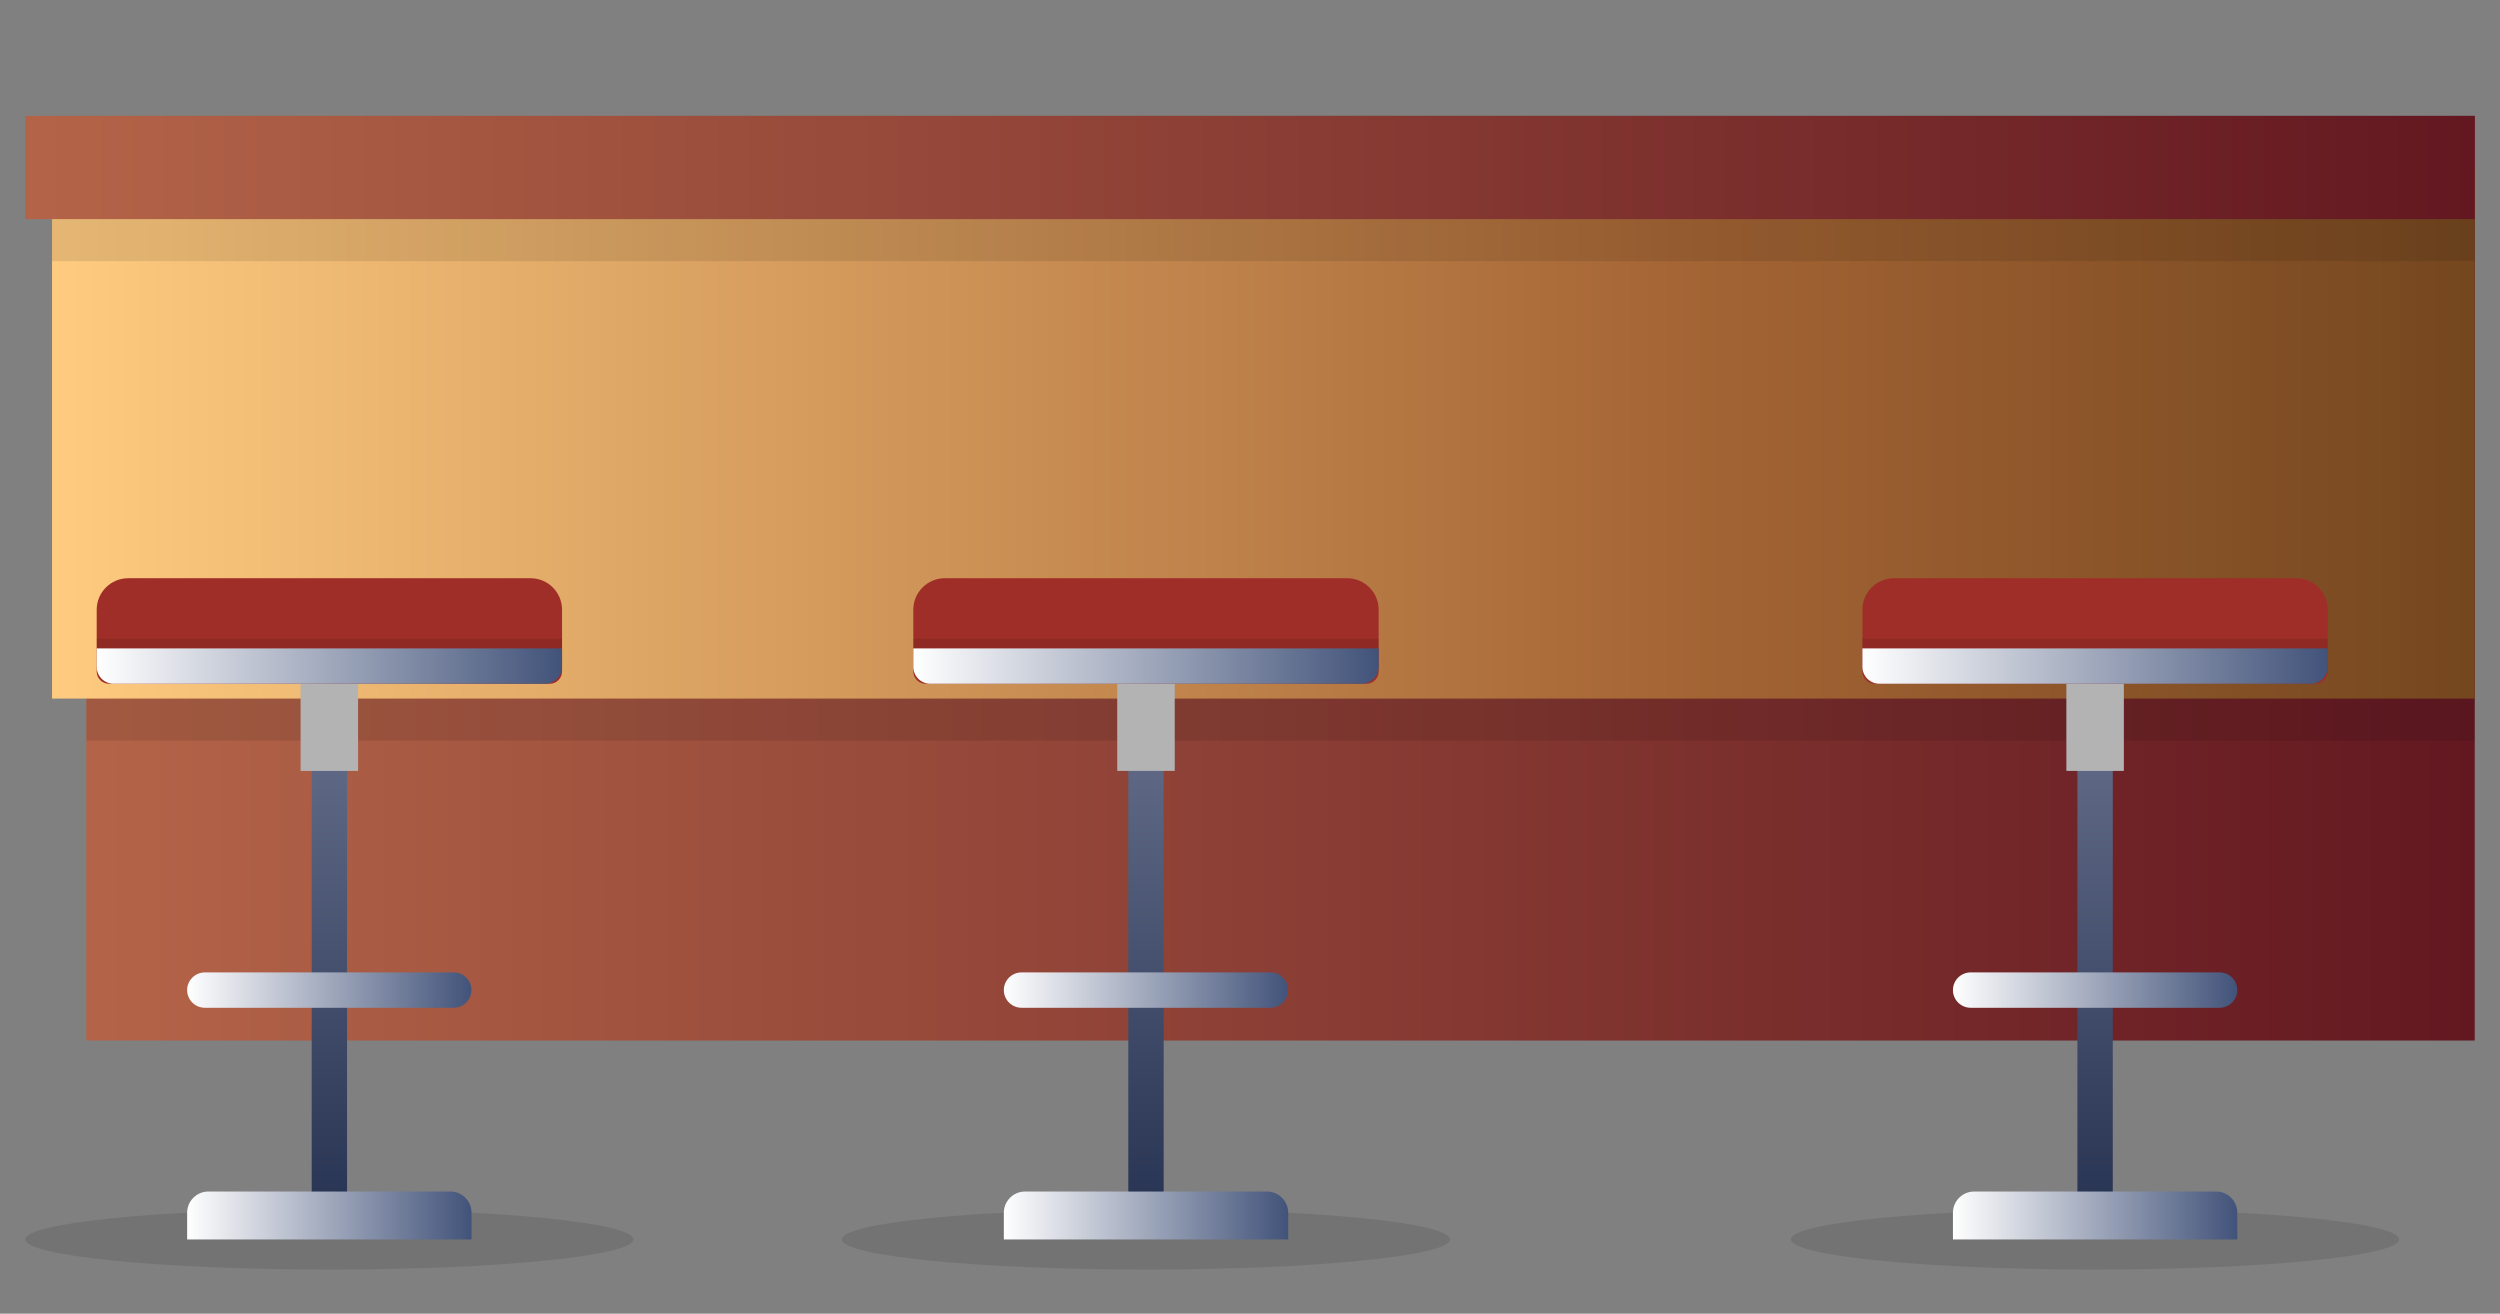 <?xml version="1.0" encoding="utf-8"?>
<!-- Generator: Adobe Illustrator 22.1.0, SVG Export Plug-In . SVG Version: 6.00 Build 0)  -->
<svg version="1.1" id="OBJECTS" xmlns="http://www.w3.org/2000/svg" xmlns:xlink="http://www.w3.org/1999/xlink" x="0px" y="0px"
	 viewBox="0 0 2800 1471.3" style="enable-background:new 0 0 2800 1471.3;" xml:space="preserve">
<rect x="0" y="0" width="2800" height="1471.3" fill="#808080" stroke="none"/>
<style type="text/css">
	.st0{opacity:0.1;}
	.st1{fill:url(#SVGID_1_);}
	.st2{fill:url(#SVGID_2_);}
	.st3{fill:url(#SVGID_3_);}
	.st4{fill:url(#SVGID_4_);}
	.st5{fill:#B3B3B3;}
	.st6{fill:url(#SVGID_5_);}
	.st7{fill:url(#SVGID_6_);}
	.st8{fill:#9F2E28;}
	.st9{fill:url(#SVGID_7_);}
	.st10{fill:url(#SVGID_8_);}
	.st11{fill:url(#SVGID_9_);}
	.st12{fill:url(#SVGID_10_);}
	.st13{fill:url(#SVGID_11_);}
	.st14{fill:url(#SVGID_12_);}
	.st15{fill:url(#SVGID_13_);}
	.st16{fill:url(#SVGID_14_);}
	.st17{fill:url(#SVGID_15_);}
	.st18{display:none;}
	.st19{display:inline;}
	.st20{fill:#8C6239;}
	.st21{fill:#1A1A1A;}
	.st22{opacity:0.4;fill:#A67C52;}
</style>
<ellipse class="st0" cx="368.9" cy="1388.1" rx="340.6" ry="33.8"/>
<ellipse class="st0" cx="1283.5" cy="1388.1" rx="340.6" ry="33.8"/>
<ellipse class="st0" cx="2346.4" cy="1388.1" rx="340.6" ry="33.8"/>
<g>
	<linearGradient id="SVGID_1_" gradientUnits="userSpaceOnUse" x1="96.572" y1="647.583" x2="2771.711" y2="647.583">
		<stop  offset="0" style="stop-color:#B36448"/>
		<stop  offset="1" style="stop-color:#631821"/>
	</linearGradient>
	<rect x="96.6" y="129.8" class="st1" width="2675.1" height="1035.6"/>
	<rect x="96.6" y="245.4" class="st0" width="2675.1" height="584.1"/>
	<linearGradient id="SVGID_2_" gradientUnits="userSpaceOnUse" x1="58.278" y1="485.034" x2="2771.711" y2="485.034">
		<stop  offset="0" style="stop-color:#FECB80"/>
		<stop  offset="0.67" style="stop-color:#A56535"/>
		<stop  offset="1" style="stop-color:#75471F"/>
	</linearGradient>
	<rect x="58.3" y="187.6" class="st2" width="2713.4" height="594.8"/>
	<rect x="58.3" y="187.6" class="st0" width="2713.4" height="104.9"/>
	<linearGradient id="SVGID_3_" gradientUnits="userSpaceOnUse" x1="28.288" y1="187.621" x2="2771.711" y2="187.621">
		<stop  offset="0" style="stop-color:#B36448"/>
		<stop  offset="1" style="stop-color:#631821"/>
	</linearGradient>
	<rect x="28.3" y="129.8" class="st3" width="2743.4" height="115.6"/>
</g>
<g>
	<g>
		<linearGradient id="SVGID_4_" gradientUnits="userSpaceOnUse" x1="2346.53" y1="1354.297" x2="2346.53" y2="745.973">
			<stop  offset="0" style="stop-color:#283453"/>
			<stop  offset="1" style="stop-color:#6A7490"/>
		</linearGradient>
		<polygon class="st4" points="2326.7,746 2326.7,1354.3 2366.3,1354.3 2366.3,746 		"/>
		
			<rect x="2287.8" y="772.5" transform="matrix(6.123234e-17 -1 1 6.123234e-17 1541.826 3151.233)" class="st5" width="117.5" height="64.4"/>
		<linearGradient id="SVGID_5_" gradientUnits="userSpaceOnUse" x1="2187.299" y1="1361.298" x2="2505.76" y2="1361.298">
			<stop  offset="0" style="stop-color:#FFFFFF"/>
			<stop  offset="0.359" style="stop-color:#BAC0CE"/>
			<stop  offset="1" style="stop-color:#42537A"/>
		</linearGradient>
		<path class="st6" d="M2482,1334.5h-270.9c-13.1,0-23.8,10.6-23.8,23.8v29.9h318.5v-29.9C2505.8,1345.1,2495.1,1334.5,2482,1334.5z
			"/>
		<linearGradient id="SVGID_6_" gradientUnits="userSpaceOnUse" x1="2187.299" y1="1108.865" x2="2505.76" y2="1108.865">
			<stop  offset="0" style="stop-color:#FFFFFF"/>
			<stop  offset="0.359" style="stop-color:#BAC0CE"/>
			<stop  offset="1" style="stop-color:#42537A"/>
		</linearGradient>
		<path class="st7" d="M2485.9,1089.1h-278.8c-10.9,0-19.8,8.9-19.8,19.8l0,0c0,10.9,8.9,19.8,19.8,19.8h278.8
			c10.9,0,19.8-8.9,19.8-19.8l0,0C2505.8,1097.9,2496.9,1089.1,2485.9,1089.1z"/>
		<path class="st8" d="M2571.8,647.6h-450.6c-19.5,0-35.3,15.8-35.3,35.3v69.2c0,7.6,6.1,13.7,13.7,13.7h493.8
			c7.6,0,13.7-6.1,13.7-13.7v-69.2C2607.1,663.4,2591.3,647.6,2571.8,647.6z"/>
		<path class="st0" d="M2607.1,715.4h-521.2v31.3c0,10.5,8.5,19,19,19h483.2c10.5,0,19-8.5,19-19V715.4z"/>
		<linearGradient id="SVGID_7_" gradientUnits="userSpaceOnUse" x1="2085.93" y1="745.973" x2="2607.129" y2="745.973">
			<stop  offset="0" style="stop-color:#FFFFFF"/>
			<stop  offset="0.359" style="stop-color:#BAC0CE"/>
			<stop  offset="1" style="stop-color:#42537A"/>
		</linearGradient>
		<path class="st9" d="M2607.1,726.2h-521.2v20.6c0,10.5,8.5,19,19,19h483.2c10.5,0,19-8.5,19-19V726.2z"/>
	</g>
</g>
<g>
	<g>
		<linearGradient id="SVGID_8_" gradientUnits="userSpaceOnUse" x1="368.866" y1="1354.297" x2="368.866" y2="745.973">
			<stop  offset="0" style="stop-color:#283453"/>
			<stop  offset="1" style="stop-color:#6A7490"/>
		</linearGradient>
		<polygon class="st10" points="349.1,746 349.1,1354.3 388.7,1354.3 388.7,746 		"/>
		
			<rect x="310.1" y="772.5" transform="matrix(6.123234e-17 -1 1 6.123234e-17 -435.837 1173.569)" class="st5" width="117.5" height="64.4"/>
		<linearGradient id="SVGID_9_" gradientUnits="userSpaceOnUse" x1="209.636" y1="1361.298" x2="528.096" y2="1361.298">
			<stop  offset="0" style="stop-color:#FFFFFF"/>
			<stop  offset="0.359" style="stop-color:#BAC0CE"/>
			<stop  offset="1" style="stop-color:#42537A"/>
		</linearGradient>
		<path class="st11" d="M504.3,1334.5H233.4c-13.1,0-23.8,10.6-23.8,23.8v29.9h318.5v-29.9C528.1,1345.1,517.5,1334.5,504.3,1334.5z
			"/>
		<linearGradient id="SVGID_10_" gradientUnits="userSpaceOnUse" x1="209.636" y1="1108.865" x2="528.096" y2="1108.865">
			<stop  offset="0" style="stop-color:#FFFFFF"/>
			<stop  offset="0.359" style="stop-color:#BAC0CE"/>
			<stop  offset="1" style="stop-color:#42537A"/>
		</linearGradient>
		<path class="st12" d="M508.3,1089.1H229.4c-10.9,0-19.8,8.9-19.8,19.8l0,0c0,10.9,8.9,19.8,19.8,19.8h278.8
			c10.9,0,19.8-8.9,19.8-19.8l0,0C528.1,1097.9,519.2,1089.1,508.3,1089.1z"/>
		<path class="st8" d="M594.2,647.6H143.6c-19.5,0-35.3,15.8-35.3,35.3v69.2c0,7.6,6.1,13.7,13.7,13.7h493.8
			c7.6,0,13.7-6.1,13.7-13.7v-69.2C629.5,663.4,613.7,647.6,594.2,647.6z"/>
		<path class="st0" d="M629.5,715.4H108.3v31.3c0,10.5,8.5,19,19,19h483.2c10.5,0,19-8.5,19-19V715.4z"/>
		<linearGradient id="SVGID_11_" gradientUnits="userSpaceOnUse" x1="108.266" y1="745.973" x2="629.466" y2="745.973">
			<stop  offset="0" style="stop-color:#FFFFFF"/>
			<stop  offset="0.359" style="stop-color:#BAC0CE"/>
			<stop  offset="1" style="stop-color:#42537A"/>
		</linearGradient>
		<path class="st13" d="M629.5,726.2H108.3v20.6c0,10.5,8.5,19,19,19h483.2c10.5,0,19-8.5,19-19V726.2z"/>
	</g>
</g>
<g>
	<g>
		<linearGradient id="SVGID_12_" gradientUnits="userSpaceOnUse" x1="1283.506" y1="1354.297" x2="1283.506" y2="745.973">
			<stop  offset="0" style="stop-color:#283453"/>
			<stop  offset="1" style="stop-color:#6A7490"/>
		</linearGradient>
		<polygon class="st14" points="1263.7,746 1263.7,1354.3 1303.3,1354.3 1303.3,746 		"/>
		
			<rect x="1224.8" y="772.5" transform="matrix(6.123234e-17 -1 1 6.123234e-17 478.803 2088.209)" class="st5" width="117.5" height="64.4"/>
		<linearGradient id="SVGID_13_" gradientUnits="userSpaceOnUse" x1="1124.275" y1="1361.298" x2="1442.736" y2="1361.298">
			<stop  offset="0" style="stop-color:#FFFFFF"/>
			<stop  offset="0.359" style="stop-color:#BAC0CE"/>
			<stop  offset="1" style="stop-color:#42537A"/>
		</linearGradient>
		<path class="st15" d="M1419,1334.5h-270.9c-13.1,0-23.8,10.6-23.8,23.8v29.9h318.5v-29.9C1442.7,1345.1,1432.1,1334.5,1419,1334.5
			z"/>
		<linearGradient id="SVGID_14_" gradientUnits="userSpaceOnUse" x1="1124.275" y1="1108.865" x2="1442.736" y2="1108.865">
			<stop  offset="0" style="stop-color:#FFFFFF"/>
			<stop  offset="0.359" style="stop-color:#BAC0CE"/>
			<stop  offset="1" style="stop-color:#42537A"/>
		</linearGradient>
		<path class="st16" d="M1422.9,1089.1h-278.8c-10.9,0-19.8,8.9-19.8,19.8l0,0c0,10.9,8.9,19.8,19.8,19.8h278.8
			c10.9,0,19.8-8.9,19.8-19.8l0,0C1442.7,1097.9,1433.9,1089.1,1422.9,1089.1z"/>
		<path class="st8" d="M1508.8,647.6h-450.6c-19.5,0-35.3,15.8-35.3,35.3v69.2c0,7.6,6.1,13.7,13.7,13.7h493.8
			c7.6,0,13.7-6.1,13.7-13.7v-69.2C1544.1,663.4,1528.3,647.6,1508.8,647.6z"/>
		<path class="st0" d="M1544.1,715.4h-521.2v31.3c0,10.5,8.5,19,19,19h483.2c10.5,0,19-8.5,19-19V715.4z"/>
		<linearGradient id="SVGID_15_" gradientUnits="userSpaceOnUse" x1="1022.906" y1="745.973" x2="1544.105" y2="745.973">
			<stop  offset="0" style="stop-color:#FFFFFF"/>
			<stop  offset="0.359" style="stop-color:#BAC0CE"/>
			<stop  offset="1" style="stop-color:#42537A"/>
		</linearGradient>
		<path class="st17" d="M1544.1,726.2h-521.2v20.6c0,10.5,8.5,19,19,19h483.2c10.5,0,19-8.5,19-19V726.2z"/>
	</g>
	<g class="st18">
		<g class="st19">
			<path class="st20" d="M1246.2,1065.2h-103c-1.6,0-2.9-1.3-2.9-2.9v-47.9c0-12.5,5.3-24.4,14.5-32.8l18-16.3
				c12.4-11.3,31.4-11.3,43.8,0l18,16.3c9.2,8.4,14.5,20.3,14.5,32.8v47.9C1249.1,1063.9,1247.8,1065.2,1246.2,1065.2z"/>
			<path class="st21" d="M1236.1,1089.1h-82.8c-7.2,0-13-5.8-13-13v-6.8c0-2.2,1.8-4,4-4h100.8c2.2,0,4,1.8,4,4v6.8
				C1249.1,1083.2,1243.2,1089.1,1236.1,1089.1z"/>
			<path class="st22" d="M1174.2,964.2v101h41v-101C1203.2,954.5,1186.1,954.5,1174.2,964.2z"/>
		</g>
		<g class="st19">
			<path class="st20" d="M1320.8,1065.2h103c1.6,0,2.9-1.3,2.9-2.9v-47.9c0-12.5-5.3-24.4-14.5-32.8l-18-16.3
				c-12.4-11.3-31.4-11.3-43.8,0l-18,16.3c-9.2,8.4-14.5,20.3-14.5,32.8v47.9C1317.9,1063.9,1319.2,1065.2,1320.8,1065.2z"/>
			<path class="st21" d="M1330.9,1089.1h82.8c7.2,0,13-5.8,13-13v-6.8c0-2.2-1.8-4-4-4h-100.8c-2.2,0-4,1.8-4,4v6.8
				C1317.9,1083.2,1323.8,1089.1,1330.9,1089.1z"/>
			<path class="st22" d="M1392.8,964.2v101h-41v-101C1363.8,954.5,1380.9,954.5,1392.8,964.2z"/>
		</g>
	</g>
</g>
</svg>
